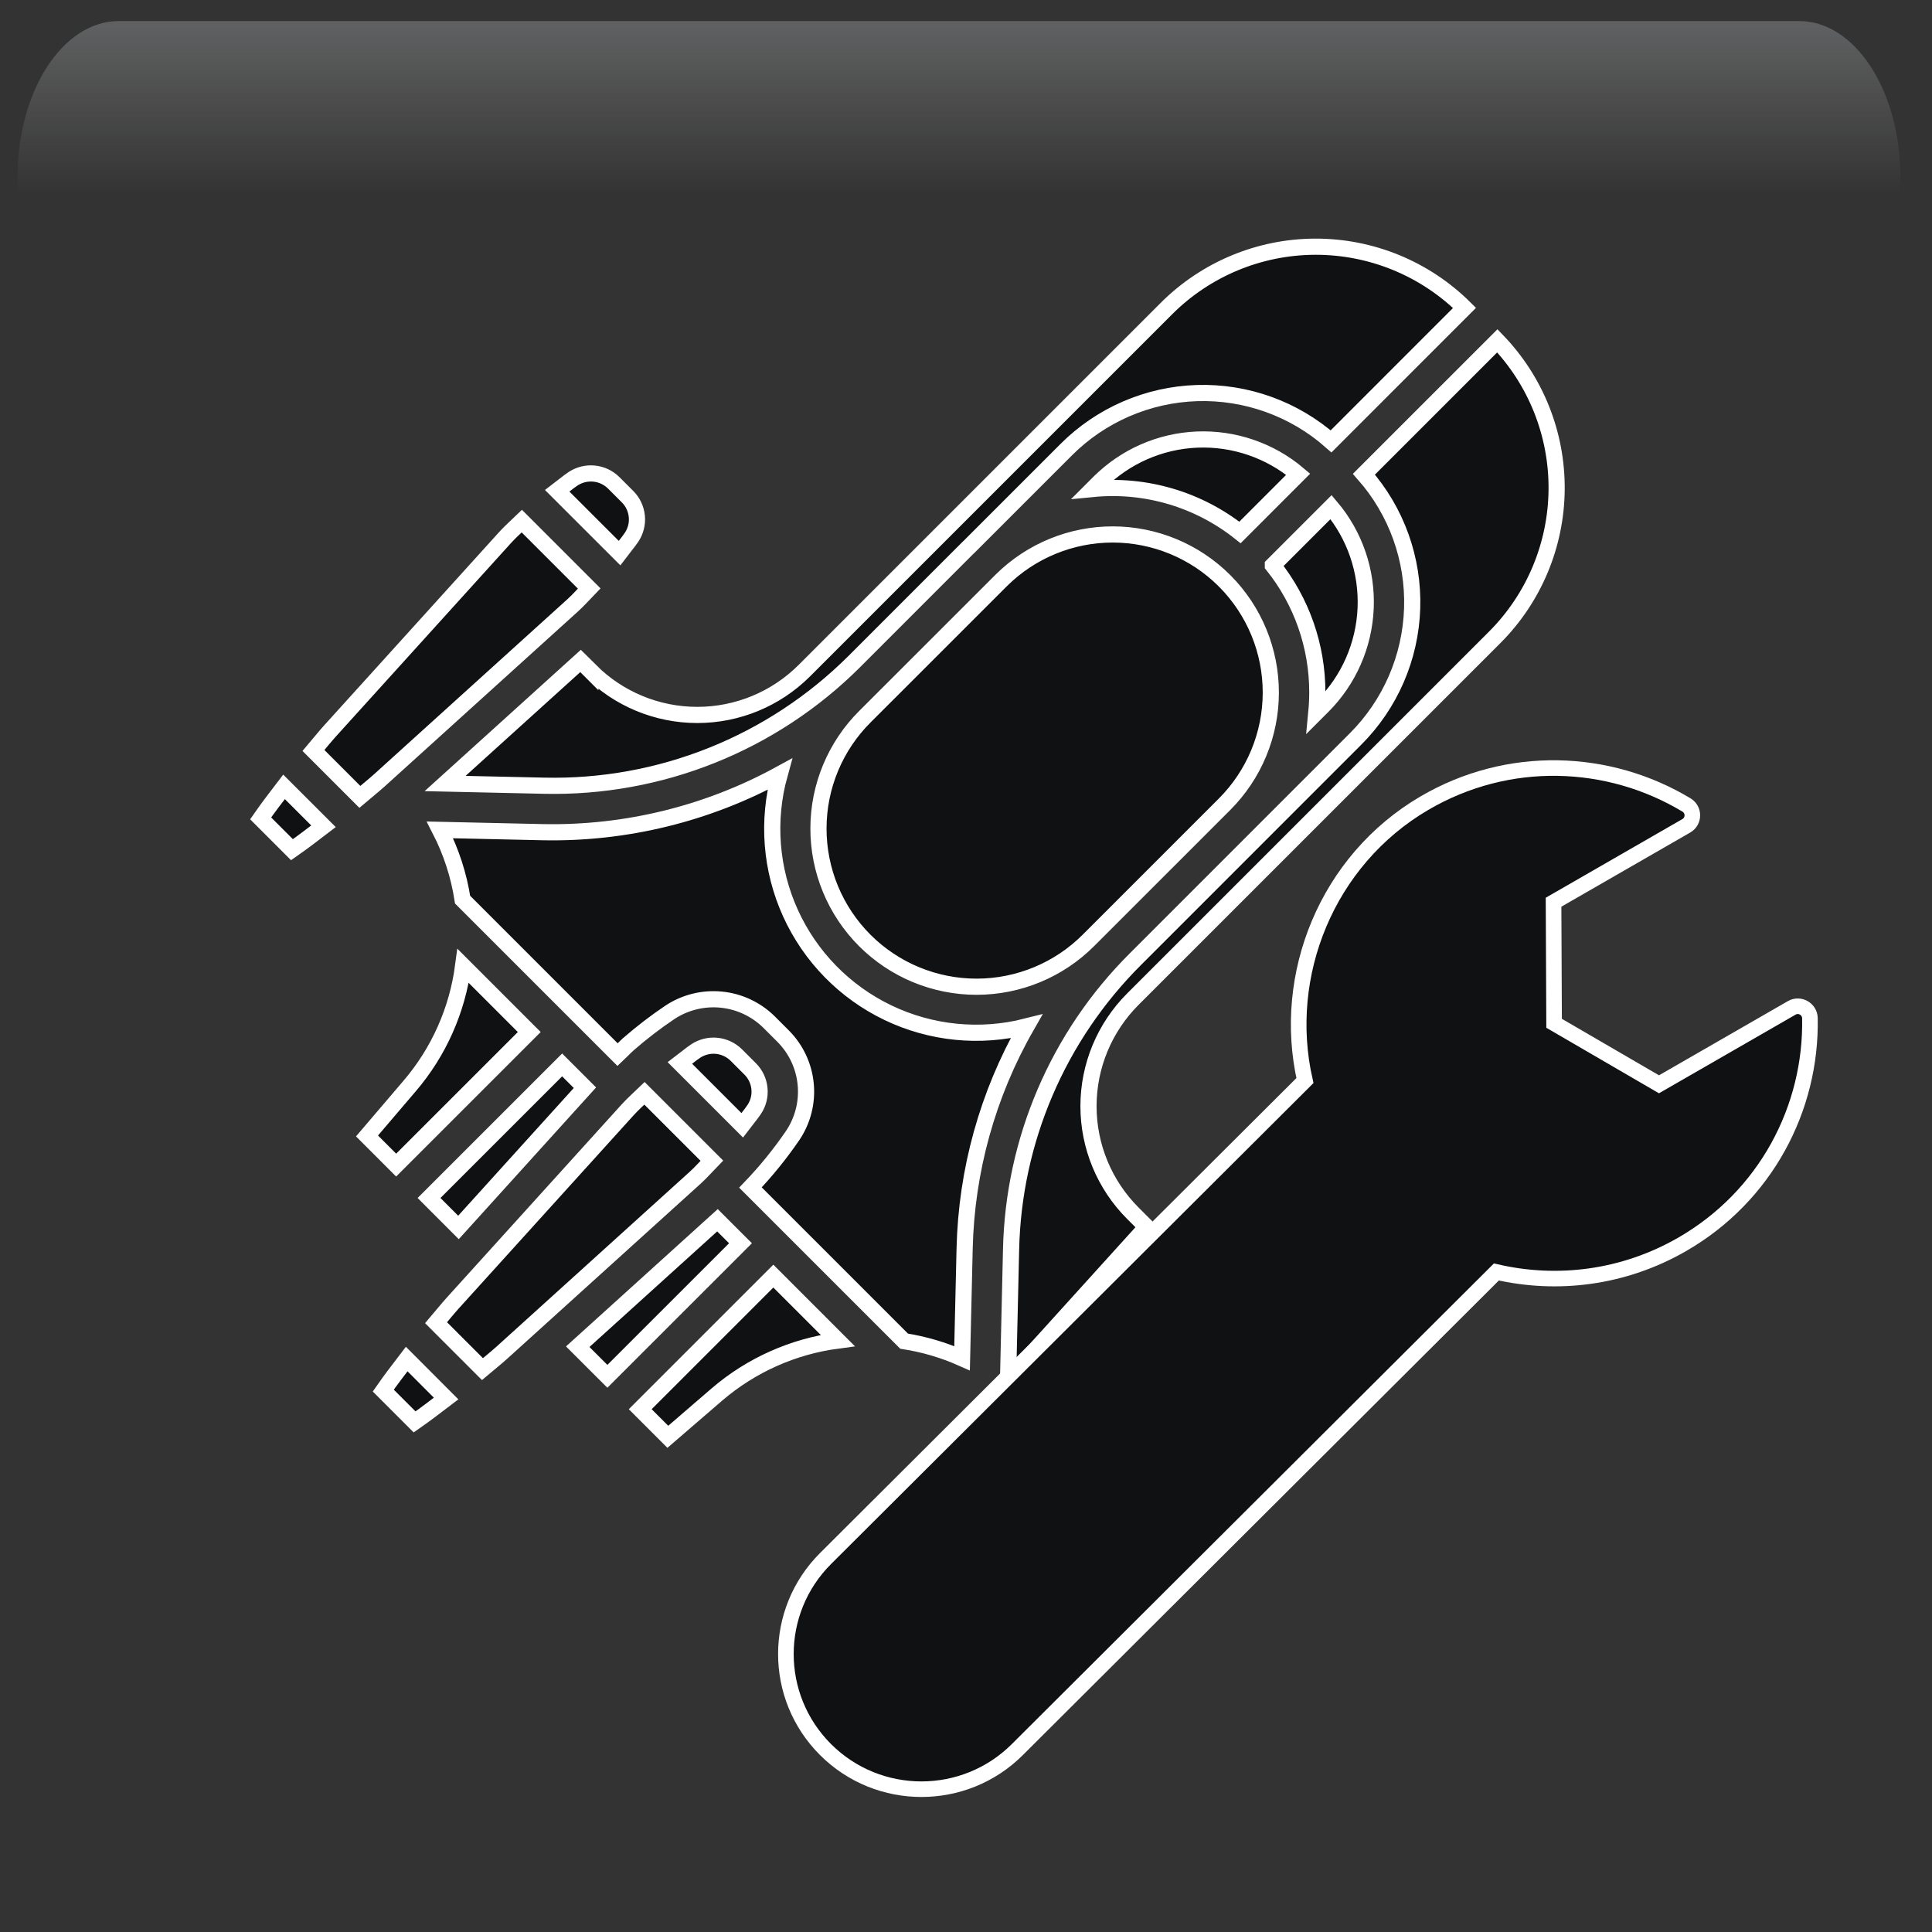 <svg width="550" height="550" xmlns="http://www.w3.org/2000/svg" xmlns:xlink="http://www.w3.org/1999/xlink" overflow="hidden"><rect width="100%" height="100%" fill="#333333" stroke="none"/><defs><clipPath id="clip0"><rect x="2403" y="1197" width="550" height="550"/></clipPath><radialGradient cx="762000" cy="762000" r="1.07763e+06" gradientUnits="userSpaceOnUse" spreadMethod="pad" id="fill1" gradientTransform="matrix(0 0 0 0 2403 1197)"><stop offset="0" stop-color="#D9D9D9"/><stop offset="0.17" stop-color="#D9D9D9"/><stop offset="0.33" stop-color="#7F7F7F"/><stop offset="1" stop-color="#0F1113"/></radialGradient><radialGradient cx="374072" cy="432262" r="571647" fx="374072" fy="432262" gradientUnits="userSpaceOnUse" spreadMethod="pad" id="fill2" gradientTransform="matrix(0 0 0 0 2423 1217)"><stop offset="0" stop-color="#FFFFFF"/><stop offset="0.54" stop-color="#7F7F7F" stop-opacity="0"/><stop offset="1" stop-color="#7F7F7F" stop-opacity="0"/></radialGradient><linearGradient x1="2676" y1="1203" x2="2676" y2="1357" gradientUnits="userSpaceOnUse" spreadMethod="reflect" id="fill3"><stop offset="0" stop-color="#F5FAFF" stop-opacity="0.231"/><stop offset="0.32" stop-color="#FFFFFF" stop-opacity="0"/><stop offset="1" stop-color="#FFFFFF" stop-opacity="0"/></linearGradient><radialGradient cx="94211" cy="101138" r="138220" gradientUnits="userSpaceOnUse" spreadMethod="pad" id="fill4" gradientTransform="matrix(0 0 0 0 2442 1326)"><stop offset="0" stop-color="#FFFFFF"/><stop offset="0.54" stop-color="#7F7F7F" stop-opacity="0"/><stop offset="1" stop-color="#7F7F7F" stop-opacity="0"/></radialGradient><radialGradient cx="110836" cy="120534" r="163748" gradientUnits="userSpaceOnUse" spreadMethod="pad" id="fill5" gradientTransform="matrix(0 0 0 0 2471 1371)"><stop offset="0" stop-color="#FFFFFF"/><stop offset="0.54" stop-color="#7F7F7F" stop-opacity="0"/><stop offset="1" stop-color="#7F7F7F" stop-opacity="0"/></radialGradient><radialGradient cx="292331" cy="278477" r="403741" fx="292331" fy="278476" gradientUnits="userSpaceOnUse" spreadMethod="pad" id="fill6" gradientTransform="matrix(0 0 0 0 2692 1502)"><stop offset="0" stop-color="#FFFFFF"/><stop offset="0.54" stop-color="#7F7F7F" stop-opacity="0"/><stop offset="1" stop-color="#7F7F7F" stop-opacity="0"/></radialGradient><radialGradient cx="72043.5" cy="77585.5" r="105876" fx="72043.5" fy="77585.5" gradientUnits="userSpaceOnUse" spreadMethod="pad" id="fill7" gradientTransform="matrix(0 0 0 0 2837 1630)"><stop offset="0" stop-color="#FFFFFF"/><stop offset="0.54" stop-color="#7F7F7F" stop-opacity="0"/><stop offset="1" stop-color="#7F7F7F" stop-opacity="0"/></radialGradient><radialGradient cx="77585" cy="84513" r="114725" gradientUnits="userSpaceOnUse" spreadMethod="pad" id="fill8" gradientTransform="matrix(0 0 0 0 2821 1547)"><stop offset="0" stop-color="#FFFFFF"/><stop offset="0.54" stop-color="#7F7F7F" stop-opacity="0"/><stop offset="1" stop-color="#7F7F7F" stop-opacity="0"/></radialGradient><clipPath id="clip9"><rect x="2462" y="1254" width="398" height="398"/></clipPath><clipPath id="clip10"><rect x="2462" y="1254" width="398" height="398"/></clipPath><clipPath id="clip11"><rect x="2462" y="1254" width="398" height="398"/></clipPath><clipPath id="clip12"><rect x="2601" y="1390" width="343" height="343"/></clipPath><clipPath id="clip13"><rect x="2601" y="1390" width="343" height="343"/></clipPath><clipPath id="clip14"><rect x="2601" y="1390" width="343" height="343"/></clipPath></defs><g clip-path="url(#clip0)" transform="translate(-2403 -1197)"><rect x="2403" y="1197" width="550" height="550" fill="url(#fill1)"/><path d="M2423 1373C2423 1286.84 2483.44 1217 2558 1217 2632.56 1217 2693 1286.84 2693 1373 2693 1459.16 2632.56 1529 2558 1529 2483.44 1529 2423 1459.16 2423 1373Z" fill="url(#fill2)" fill-rule="evenodd"/><path d="M2436.79 1203 2915.21 1203C2931.11 1203 2944 1222.86 2944 1247.37L2944 1357C2944 1318.82 2923.92 1287.88 2899.15 1287.88L2452.85 1287.88C2428.08 1287.88 2408 1318.82 2408 1357L2408 1247.37C2408 1222.86 2420.89 1203 2436.79 1203Z" fill="url(#fill3)" fill-rule="evenodd"/><path d="M2442 1362.5C2442 1342.34 2457.22 1326 2476 1326 2494.78 1326 2510 1342.34 2510 1362.5 2510 1382.66 2494.78 1399 2476 1399 2457.22 1399 2442 1382.66 2442 1362.5Z" fill="url(#fill4)" fill-rule="evenodd"/><path d="M2471 1414.5C2471 1390.48 2488.91 1371 2511 1371 2533.09 1371 2551 1390.48 2551 1414.5 2551 1438.52 2533.09 1458 2511 1458 2488.91 1458 2471 1438.52 2471 1414.5Z" fill="url(#fill5)" fill-rule="evenodd"/><path d="M2692 1602.5C2692 1547 2739.23 1502 2797.5 1502 2855.77 1502 2903 1547 2903 1602.5 2903 1658 2855.77 1703 2797.5 1703 2739.23 1703 2692 1658 2692 1602.5Z" fill="url(#fill6)" fill-rule="evenodd"/><path d="M2837 1658C2837 1642.54 2848.64 1630 2863 1630 2877.36 1630 2889 1642.54 2889 1658 2889 1673.46 2877.36 1686 2863 1686 2848.64 1686 2837 1673.46 2837 1658Z" fill="url(#fill7)" fill-rule="evenodd"/><path d="M2821 1577.5C2821 1560.66 2833.54 1547 2849 1547 2864.46 1547 2877 1560.66 2877 1577.5 2877 1594.34 2864.46 1608 2849 1608 2833.54 1608 2821 1594.34 2821 1577.5Z" fill="url(#fill8)" fill-rule="evenodd"/><g clip-path="url(#clip9)"><g clip-path="url(#clip10)"><g clip-path="url(#clip11)"><path d="M2631.96 1387.94 2735.03 1284.87C2746.28 1273.61 2761.52 1267.27 2777.43 1267.23 2793.34 1267.19 2808.62 1273.45 2819.92 1284.65L2781.93 1322.65C2771.41 1313.37 2757.75 1308.46 2743.74 1308.9 2729.72 1309.35 2716.4 1315.12 2706.49 1325.05L2678.74 1352.8 2678.57 1352.95 2646.09 1385.44C2634.54 1396.93 2620.79 1405.98 2605.66 1412.03 2590.53 1418.09 2574.34 1421.03 2558.05 1420.68L2529.71 1420.05 2568.27 1385.16 2571.06 1387.95 2571.06 1387.94C2579.14 1396.01 2590.09 1400.53 2601.51 1400.53 2612.92 1400.53 2623.87 1396.01 2631.96 1387.94ZM2676.88 1583.66C2671.62 1581.32 2666.07 1579.69 2660.38 1578.8L2616.64 1535.06C2621.06 1530.45 2625.09 1525.48 2628.69 1520.21 2631.57 1515.91 2632.87 1510.74 2632.36 1505.59 2631.86 1500.44 2629.59 1495.62 2625.93 1491.96L2621.94 1487.97C2618.26 1484.33 2613.45 1482.07 2608.3 1481.57 2603.16 1481.07 2597.99 1482.35 2593.68 1485.21 2589.59 1487.96 2585.68 1490.96 2581.96 1494.2 2581.93 1494.23 2581.89 1494.23 2581.85 1494.27 2581.83 1494.29 2581.82 1494.33 2581.79 1494.36 2580.75 1495.27 2579.84 1496.31 2578.83 1497.25L2534.69 1453.11 2534.69 1453.11C2533.63 1446.19 2531.45 1439.48 2528.25 1433.25L2557.76 1433.91 2557.76 1433.91C2581.2 1434.34 2604.36 1428.67 2624.95 1417.43 2621.31 1430.56 2622.4 1444.55 2628.03 1456.95 2633.66 1469.35 2643.47 1479.38 2655.75 1485.28 2668.03 1491.18 2681.99 1492.57 2695.19 1489.22 2684.16 1508.51 2678.12 1530.24 2677.61 1552.45ZM2545.97 1581.99C2544.15 1583.64 2542.22 1585.16 2540.34 1586.75L2527.14 1573.55C2528.74 1571.68 2530.26 1569.75 2531.91 1567.93L2581.64 1512.99C2583.15 1511.31 2584.86 1509.82 2586.48 1508.25L2605.65 1527.42C2604.07 1529.04 2602.59 1530.75 2600.91 1532.27ZM2617.71 1512.84C2616.66 1514.41 2615.41 1515.83 2614.28 1517.33L2596.57 1499.62C2598.08 1498.49 2599.49 1497.25 2601.06 1496.2L2601.06 1496.2C2602.82 1495.04 2604.92 1494.52 2607.02 1494.72 2609.12 1494.93 2611.08 1495.85 2612.58 1497.32L2616.58 1501.32 2616.58 1501.32C2618.07 1502.82 2619 1504.78 2619.2 1506.88 2619.41 1508.98 2618.88 1511.09 2617.71 1512.84ZM2756 1348.58C2744.16 1339.16 2729.11 1334.72 2714.05 1336.2L2715.85 1334.4 2715.86 1334.4C2723.29 1326.96 2733.24 1322.58 2743.75 1322.14 2754.25 1321.7 2764.54 1325.22 2772.57 1332ZM2655.61 1394.64 2688.1 1362.16C2696.54 1353.82 2707.93 1349.14 2719.79 1349.15 2731.66 1349.16 2743.04 1353.85 2751.47 1362.2 2751.52 1362.25 2751.53 1362.31 2751.58 1362.36 2751.62 1362.4 2751.68 1362.42 2751.73 1362.46L2751.73 1362.46C2760.11 1370.91 2764.8 1382.34 2764.77 1394.24 2764.75 1406.14 2760.01 1417.55 2751.59 1425.97L2712.94 1464.62C2704.5 1473.11 2693.04 1477.88 2681.08 1477.9 2669.12 1477.92 2657.64 1473.18 2649.18 1464.72 2640.72 1456.26 2635.98 1444.78 2636 1432.82 2636.01 1420.86 2640.79 1409.39 2649.28 1400.96L2655.45 1394.79C2655.5 1394.74 2655.56 1394.7 2655.61 1394.64ZM2765.36 1357.93 2781.93 1341.36 2781.93 1341.36C2788.71 1349.39 2792.22 1359.68 2791.77 1370.18 2791.32 1380.68 2786.95 1390.63 2779.51 1398.06L2777.73 1399.84C2777.91 1397.96 2778.01 1396.05 2778.01 1394.14 2778.03 1380.98 2773.57 1368.21 2765.36 1357.94ZM2577.68 1334.42 2581.67 1338.41C2583.16 1339.91 2584.08 1341.87 2584.29 1343.97 2584.5 1346.07 2583.97 1348.18 2582.8 1349.94 2581.74 1351.51 2580.49 1352.93 2579.36 1354.44L2561.64 1336.73C2563.15 1335.59 2564.58 1334.34 2566.15 1333.29 2567.91 1332.13 2570.01 1331.62 2572.11 1331.82 2574.21 1332.02 2576.17 1332.94 2577.68 1334.42ZM2546.73 1350.09C2548.24 1348.41 2549.94 1346.93 2551.56 1345.36L2570.73 1364.53C2569.16 1366.14 2567.67 1367.85 2566 1369.36L2511.06 1419.09C2509.24 1420.73 2507.31 1422.26 2505.44 1423.85L2492.24 1410.65C2493.83 1408.78 2495.35 1406.85 2497 1405.03ZM2486.12 1438.89 2477.2 1429.97C2479.31 1426.92 2481.6 1423.96 2483.86 1421L2495.09 1432.22C2492.12 1434.49 2489.16 1436.78 2486.12 1438.89ZM2519.6 1506.18C2527.89 1496.5 2533.18 1484.62 2534.85 1471.98L2553.67 1490.8 2515.78 1528.68 2507.48 1520.38ZM2525.14 1538.04 2563.03 1500.16 2569.52 1506.65 2533.52 1546.43ZM2521.03 1601.79 2512.11 1592.87C2514.23 1589.82 2516.51 1586.86 2518.78 1583.89L2530 1595.13C2527.03 1597.39 2524.07 1599.68 2521.03 1601.79ZM2607.25 1544.38 2613.8 1550.93 2575.91 1588.81 2567.47 1580.38ZM2607.15 1593.93 2593.12 1606.03 2585.26 1598.17 2623.15 1560.28 2641.49 1578.62 2641.49 1578.62C2628.8 1580.29 2616.87 1585.61 2607.15 1593.93ZM2684.59 1637.36 2675.67 1628.45C2677.78 1625.39 2680.07 1622.44 2682.33 1619.47L2693.56 1630.7C2690.6 1632.97 2687.63 1635.26 2684.59 1637.36ZM2709.52 1617.57C2707.71 1619.21 2705.78 1620.74 2703.91 1622.33L2690.7 1609.13C2692.29 1607.26 2693.82 1605.33 2695.47 1603.51L2745.2 1548.56C2746.71 1546.89 2748.42 1545.41 2750.03 1543.83L2769.22 1562.98C2767.64 1564.61 2766.15 1566.32 2764.47 1567.84ZM2776.15 1532.89 2780.14 1536.89 2780.14 1536.89C2781.63 1538.38 2782.55 1540.35 2782.76 1542.45 2782.97 1544.55 2782.44 1546.66 2781.27 1548.41 2780.22 1549.97 2778.98 1551.39 2777.85 1552.89L2760.12 1535.2C2761.63 1534.06 2763.05 1532.82 2764.62 1531.77 2766.38 1530.61 2768.48 1530.09 2770.58 1530.29 2772.68 1530.5 2774.64 1531.41 2776.15 1532.89ZM2725.48 1542.36 2729.41 1546.29 2689.97 1589.86 2690.83 1552.76C2691.5 1521.66 2704.18 1492.02 2726.22 1470.06L2788.86 1407.41C2798.78 1397.51 2804.56 1384.2 2805.01 1370.19 2805.46 1356.18 2800.55 1342.52 2791.28 1332L2829.26 1294.02C2840.21 1305.38 2846.27 1320.57 2846.14 1336.35 2846.01 1352.12 2839.7 1367.22 2828.56 1378.39L2725.48 1481.46C2717.41 1489.54 2712.87 1500.49 2712.87 1511.91 2712.87 1523.33 2717.41 1534.28 2725.48 1542.36Z" stroke="#FFFFFF" stroke-width="4.603" fill="#0F1113"/></g></g></g><g clip-path="url(#clip12)"><g clip-path="url(#clip13)"><g clip-path="url(#clip14)"><path d="M311.135 93.922 273.458 115.676 243.686 98.309 243.533 63.841 281.213 42.087C283.474 40.779 283.5 37.514 281.267 36.163 259.174 22.821 230.665 21.638 206.802 35.687 179.251 51.908 166.156 84.508 172.97 114.615L36.917 250.669C21.893 265.692 21.893 290.053 36.917 305.081 51.94 320.103 76.301 320.103 91.329 305.081L227.308 169.102C244.616 173.109 263.423 170.836 280.025 161.25 303.773 147.539 316.8 122.447 316.296 96.84 316.242 94.23 313.397 92.616 311.135 93.922Z" stroke="#FFFFFF" stroke-width="4.427" fill="#0F1113" transform="matrix(1.003 0 0 1 2601 1390)"/></g></g></g></g></svg>